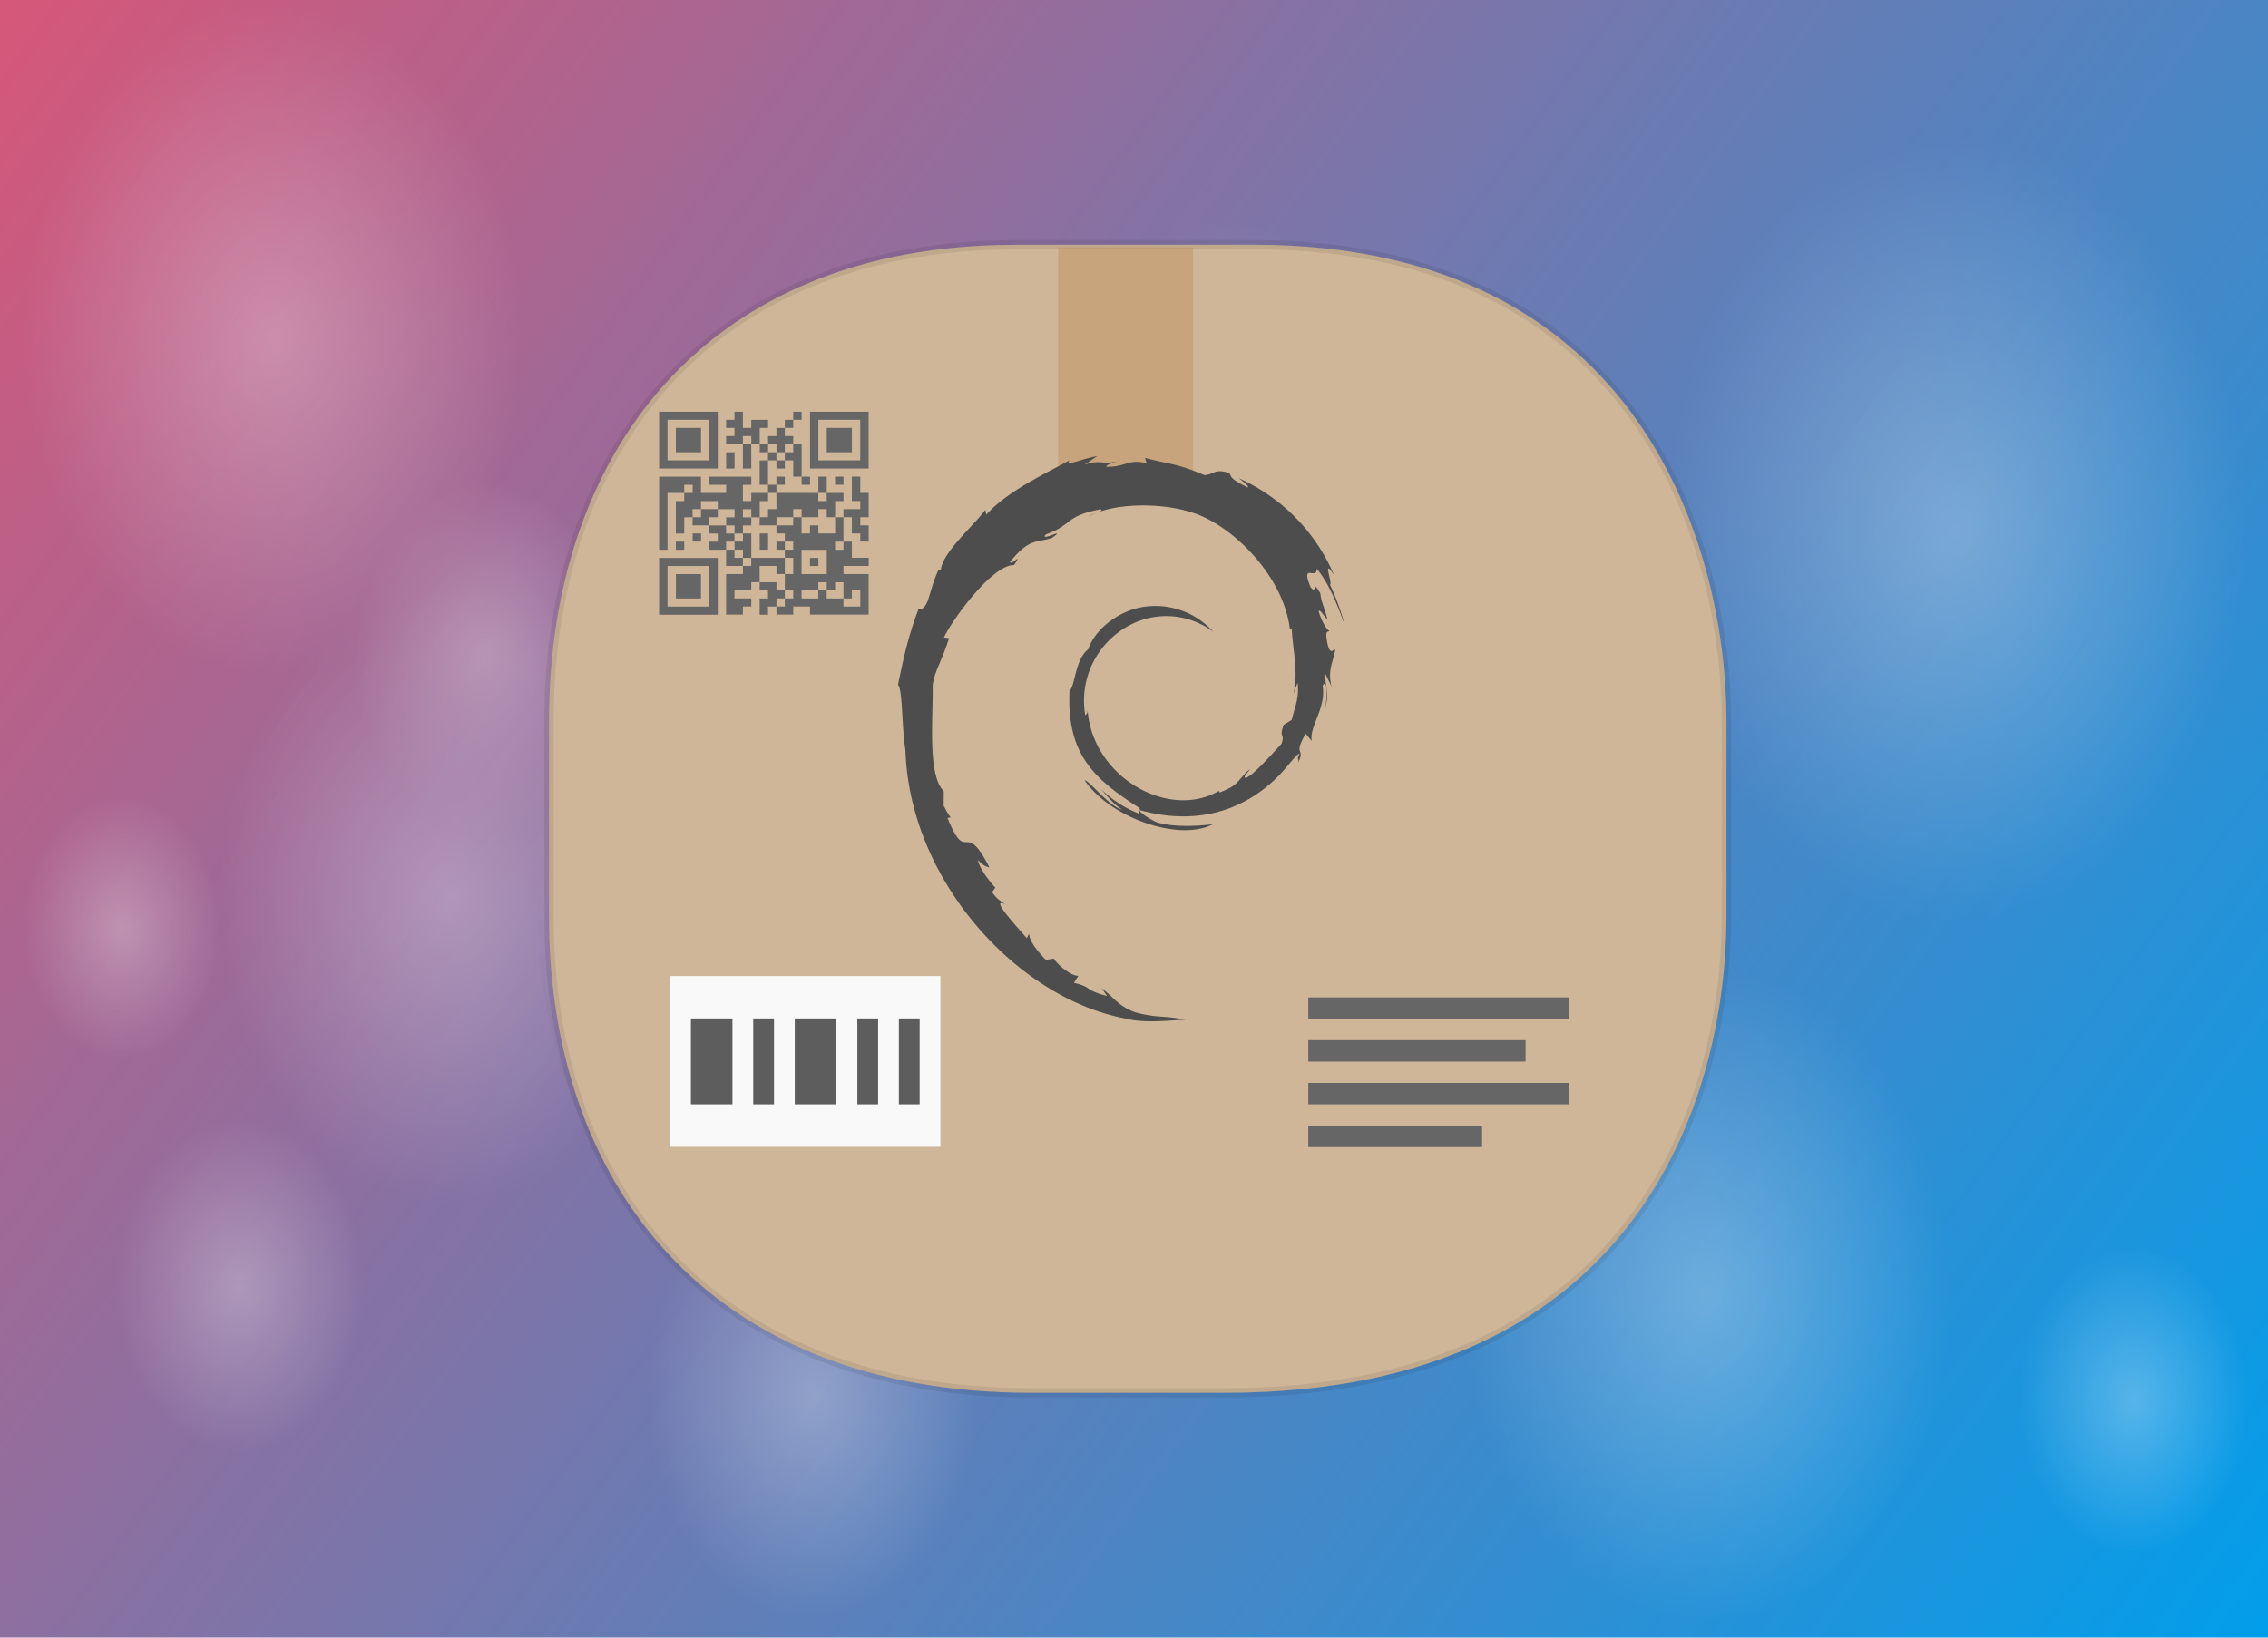 <svg xmlns="http://www.w3.org/2000/svg" xmlns:xlink="http://www.w3.org/1999/xlink" width="324" height="234"><defs><radialGradient id="d" cx="106.3" cy="272.5" r="45.7" gradientTransform="matrix(1 0 0 -1 0 512)" gradientUnits="userSpaceOnUse"><stop offset="0" stop-color="#fff"/><stop offset="1" stop-color="#fff" stop-opacity="0"/></radialGradient><radialGradient id="e" cx="138.6" cy="196.4" r="42" gradientTransform="matrix(1 0 0 -1 0 512)" gradientUnits="userSpaceOnUse"><stop offset="0" stop-color="#fff"/><stop offset="1" stop-color="#fff" stop-opacity="0"/></radialGradient><radialGradient id="f" cx="280" cy="256" r="32.5" gradientTransform="matrix(1 0 0 -1 0 512)" gradientUnits="userSpaceOnUse"><stop offset="0" stop-color="#fff"/><stop offset="1" stop-color="#fff" stop-opacity="0"/></radialGradient><radialGradient id="g" cx="145" cy="229" r="24" gradientTransform="matrix(1 0 0 -1 0 512)" gradientUnits="userSpaceOnUse"><stop offset="0" stop-color="#fff"/><stop offset="1" stop-color="#fff" stop-opacity="0"/></radialGradient><radialGradient id="h" cx="447" cy="127.4" r="21" gradientTransform="matrix(1 0 0 -1 0 512)" gradientUnits="userSpaceOnUse"><stop offset="0" stop-color="#fff"/><stop offset="1" stop-color="#fff" stop-opacity="0"/></radialGradient><radialGradient id="i" cx="100.25" cy="143" r="22.75" gradientTransform="matrix(1 0 0 -1 0 512)" gradientUnits="userSpaceOnUse"><stop offset="0" stop-color="#fff"/><stop offset="1" stop-color="#fff" stop-opacity="0"/></radialGradient><radialGradient id="j" cx="205.2" cy="128.2" r="30.6" gradientTransform="matrix(1 0 0 -1 0 512)" gradientUnits="userSpaceOnUse"><stop offset="0" stop-color="#fff"/><stop offset="1" stop-color="#fff" stop-opacity="0"/></radialGradient><radialGradient id="k" cx="368.8" cy="141.8" r="44.8" gradientTransform="matrix(1 0 0 -1 0 512)" gradientUnits="userSpaceOnUse"><stop offset="0" stop-color="#fff"/><stop offset="1" stop-color="#fff" stop-opacity="0"/></radialGradient><radialGradient id="l" cx="414.4" cy="246.4" r="53.6" gradientTransform="matrix(1 0 0 -1 0 512)" gradientUnits="userSpaceOnUse"><stop offset="0" stop-color="#fff"/><stop offset="1" stop-color="#fff" stop-opacity="0"/></radialGradient><radialGradient id="m" cx="78.64" cy="192" r="18" gradientTransform="matrix(1 0 0 -1 0 512)" gradientUnits="userSpaceOnUse"><stop offset="0" stop-color="#fff"/><stop offset="1" stop-color="#fff" stop-opacity="0"/></radialGradient><linearGradient id="a"><stop offset="0" stop-color="#d65779"/><stop offset="1" stop-color="#029eeb"/></linearGradient><linearGradient xlink:href="#a" id="c" x1="0" x2="324" y1="0" y2="234" gradientUnits="userSpaceOnUse"/><linearGradient xlink:href="#b" id="n" x1="288.11" x2="287.58" y1="141.78" y2="79.01" gradientTransform="matrix(1.22 0 0 1.196 -187.29 26.36)" gradientUnits="userSpaceOnUse"/><linearGradient id="b"><stop offset="0" stop-opacity=".05"/><stop offset="1" stop-opacity="0"/></linearGradient><filter id="o" width="1.02" height="1.02" x="-.02" y="-.02" color-interpolation-filters="sRGB"><feFlood flood-color="#4D4D4D" flood-opacity=".2" result="flood"/><feGaussianBlur in="SourceGraphic" result="blur"/><feOffset dx="-.28" dy="-.36" in="blur" result="offset"/><feComposite in="flood" in2="offset" operator="in" result="comp1"/><feComposite in="SourceGraphic" in2="comp1" result="comp2"/></filter></defs><path fill="url(#c)" d="M0 0h324v234H0Z"/><g opacity=".28" transform="matrix(.78 0 0 1.045 -43.9 -201.77)"><circle cx="106.3" cy="239.5" r="45.7" fill="url(#d)"/><circle cx="138.6" cy="315.6" r="42" fill="url(#e)"/><circle cx="280" cy="256" r="32.5" fill="url(#f)"/><circle cx="145" cy="283" r="24" fill="url(#g)"/><circle cx="447" cy="384.6" r="21" fill="url(#h)"/><circle cx="100.2" cy="369" r="22.8" fill="url(#i)"/><circle cx="205.2" cy="383.8" r="30.6" fill="url(#j)"/><circle cx="368.8" cy="370.2" r="44.8" fill="url(#k)"/><circle cx="414.4" cy="265.6" r="53.6" fill="url(#l)"/><circle cx="78.6" cy="320" r="18" fill="url(#m)"/></g><path fill="url(#n)" d="M76.16 121.7v6.57c0 37.68 22.4 68.01 68.81 68.01h27.82c60.73 0 71.58-44.56 71.58-68.01v-6.57c0 23.46-10.85 68.01-71.58 68.01h-27.82c-46.4 0-68.81-30.33-68.81-68z" transform="translate(.54)"/><path fill="#cfb698" stroke="#000" stroke-linecap="square" stroke-linejoin="bevel" stroke-opacity=".08" stroke-width="1.33" d="M145.1 34.97h34.1c55.82 0 67.44 44.26 67.44 68.01v28.04c0 23.45-10.85 68-71.58 68h-27.82c-46.4 0-68.81-30.33-68.81-68v-28.04c0-37.67 21.95-68 66.67-68z"/><g color="#000"><path fill="#f9f9f9" d="M7.35 30.96h9.76v6.2H7.35z" enable-background="accumulate" overflow="visible" style="marker:none" transform="matrix(3.956 0 0 3.935 66.66 17.64)"/><path fill="#5d5d5d" d="M8.1 32.5v3.12h1.5V32.5zm2.25 0v3.12h.75V32.5zm1.5 0v3.12h1.5V32.5zm2.26 0v3.12h.75V32.5zm1.5 0v3.12h.75V32.5z" enable-background="accumulate" overflow="visible" style="marker:none" transform="matrix(3.956 0 0 3.935 66.66 17.64)"/></g><path fill="#666" d="M186.36 142.52v3.05h37.25v-3.05zm0 6.11v3.06h31.04v-3.06zm0 6.11v3.06h37.25v-3.06zm0 6.11v3.06h24.83v-3.06z" color="#000" enable-background="accumulate" overflow="visible" style="marker:none" transform="translate(.54)"/><path fill="#c0905f" fill-opacity=".8" d="M150.61 35.34h19.3v33.9h-19.3z" color="#000" enable-background="accumulate" opacity=".6" overflow="visible" style="marker:none" transform="translate(.54)"/><path fill="#666" d="M94.16 58.83v8.12h8.38v-8.12zm10.77 0v1.16h-1.2v1.16h1.2v1.16h-1.2v1.16h2.4v-1.16h1.2v1.16h1.2v-2.32h1.2v-1.16h-2.4v1.16h-1.2v-2.32zm3.6 4.64v1.16h1.2v-1.16zm1.2 0h1.2v1.16h1.19v-1.16h1.2v-1.16h-1.2v-1.16h-1.2v1.16h-1.2zm2.39-2.32h1.2v-1.16h-1.2zm1.2-1.16h1.2v-1.16h-1.2zm0 3.48v1.16h-1.2v1.16h1.2v2.32h1.2v-4.64zm1.2 4.64v1.16h1.2v-1.16zm-2.4-2.32h-1.2v1.16h1.2zm-1.2 0v-1.16h-1.2v1.16zm-1.2 0h-1.2v3.48h1.2zm0 3.48v1.16h1.2v-1.16zm1.2 0h1.2v-1.16h-1.2zm0 1.16v2.32h-1.2v1.16h-1.2v1.16h2.4v-1.16h2.4v-1.16h1.2v1.16h2.39v-1.16h1.2v1.16h1.2V71.6h1.19v-1.16h-2.4v1.16h-1.2v-1.16zm5.99 0h1.2v-2.32h-1.2zm2.4 3.48v2.32h-2.4v-1.16h-1.2v1.16h-1.2v-2.32h-1.2v1.16h-2.39v1.16h1.2v1.16h1.2v1.16h-1.2v1.16h1.2v2.32h-1.2v2.32h1.2v1.16h-1.2v1.16h-1.2v1.16h2.4v-1.16h2.4v1.16h8.37v-5.8h-3.59v-1.16h3.6v-1.16h-2.4V77.4h-1.2v1.16h-1.2V77.4h1.2v-3.48zm1.19 0h1.2v2.32h1.2v1.16h1.2v-2.32h-1.2v-1.16h1.2v-3.48h-1.2v-2.32h-1.2v3.48h1.2v1.16h-2.4zm-9.58 12.76v-1.16h1.2v-1.16h-1.2V83.2h-2.4v1.16h1.2v1.16h-1.2v2.32h1.2v-1.16zm-2.4-3.48v-2.32h2.4v1.16h1.2v-2.32h-4.8v1.16h-1.19v1.16h-2.4v5.8h2.4v-1.16h1.2v-1.16h-2.4v-1.16h2.4V83.2zm-2.39-2.32v-1.16h-1.2v-1.16h-1.2v2.32zm-2.4-2.32V77.4h1.2v-1.16h-1.2v-1.16h-2.39v1.16h1.2v1.16h-1.2v1.16zm-2.39-3.48v-1.16h1.2v-1.16h-2.4v1.16h-1.2v1.16zm-2.4-1.16v-1.16h1.2V71.6h2.4v1.16h2.4v1.16h-1.2v1.16h1.2v1.16h1.2v-1.16h1.19v-1.16h-1.2v-1.16h1.2v1.16h1.2V71.6h1.2v-1.16h-2.4v1.16h-1.2v-2.32h1.2v-1.16h-5.99v1.16h2.4v1.16h-3.6v-2.32h-5.98v10.44h1.2v-8.12h2.39v-1.16h1.2v1.16h-1.2v1.16h-1.2v4.64h1.2v-2.32zm7.2 2.32v1.16h-1.2v1.16h1.2v1.16h1.19v-3.48zm5.98 2.32V77.4h-1.2v1.16zm-4.8-15.08h-1.19v3.48h1.2zm8.4-4.64v8.12h8.37v-8.12zm-20.36 1.16h5.98v5.8h-5.98zm21.55 0h5.98v5.8h-5.98zm-20.36 1.16v3.48h3.6v-3.48zm21.56 0v3.48h3.59v-3.48zm-14.37 3.48v2.32h1.2v-2.32zm15.56 3.48v1.16h1.2v-1.16zm-20.35 8.12v1.16h1.2v-1.16zm9.58 0v2.32h1.2v-2.32zM96.55 77.4v1.16h1.2V77.4zm17.96 1.16h3.6v3.48h-3.6zm-20.35 1.16v8.12h8.38v-8.12zm21.55 0v1.16h1.2v-1.16zm-20.35 1.16h5.98v5.8h-5.98zm1.2 1.16v3.48h3.58v-3.48zm20.35 1.16h1.2v1.16h1.2V83.2h1.19v2.32h1.2v-1.16h1.2v2.32h-2.4v-1.16h-2.4v-1.16h-1.2v1.16h-2.39v-1.16h2.4z"/><path fill="#4d4d4d" d="M30.8 19.21c.01.56-.17.83-.33 1.31l-.3.15c-.23.47.03.3-.14.68-.37.34-1.13 1.06-1.38 1.12-.17 0 .12-.21.16-.3-.5.36-.4.53-1.16.75l-.02-.06c-1.89.9-4.5-.88-4.47-3.33-.02.16-.06.12-.1.18a3.1 3.1 0 0 1 1.7-3.04 2.81 2.81 0 0 1 3.17.42 2.81 2.81 0 0 0-2.31-1.13c-1 .02-1.94.66-2.25 1.37-.51.33-.57 1.27-.8 1.44-.3 2.25.57 3.22 2.03 4.37.23.16.07.18.1.3a3.98 3.98 0 0 1-1.3-1.01c.2.29.4.57.68.8-.46-.16-1.07-1.14-1.25-1.18.79 1.44 3.2 2.53 4.47 2-.59.01-1.33 0-1.99-.24-.27-.15-.65-.45-.58-.5 1.72.65 3.5.5 5-.73.38-.3.8-.82.92-.82-.18.28.03.13-.11.38.38-.63-.17-.26.39-1.08l.2.29c-.07-.52.63-1.15.56-1.97.16-.25.18.27.01.85.24-.64.06-.74.13-1.27.06.18.15.37.2.55-.16-.61.15-1.04.23-1.4-.08-.03-.24.28-.28-.45 0-.32.09-.17.12-.25-.06-.03-.22-.27-.32-.74.07-.1.2.28.29.3-.06-.37-.17-.65-.17-.94-.29-.6-.1.08-.33-.25-.3-.95.25-.22.28-.65.46.66.71 1.7.83 2.13a8.88 8.88 0 0 0-.41-1.52c.13.06-.22-1.08.18-.33a6.74 6.74 0 0 0-3.12-3.8c.16.15.36.33.29.36-.64-.39-.53-.42-.62-.58-.53-.22-.56.02-.9 0-.99-.53-1.18-.48-2.08-.81l.04.2c-.65-.23-.76.08-1.46 0-.05-.04.22-.13.44-.16-.63.08-.6-.13-1.22.02l.48-.27c-.51.03-1.23.3-1 .06-.84.38-2.33.91-3.17 1.71l-.02-.18c-.39.47-1.67 1.4-1.78 2.01l-.1.03c-.2.34-.33.73-.48 1.08-.26.46-.38.18-.35.25-.51 1.06-.76 1.95-.98 2.68.15.24 0 1.44.06 2.4-.26 4.74 3.26 9.34 7.1 10.4.57.21 1.4.2 2.12.22-.84-.24-.95-.13-1.77-.42-.6-.28-.72-.6-1.14-.98l.17.3c-.83-.3-.48-.36-1.15-.58l.18-.24c-.27-.02-.7-.45-.83-.7l-.29.02c-.35-.44-.53-.76-.52-1l-.1.16c-.1-.18-1.28-1.65-.67-1.3-.11-.11-.27-.18-.43-.48l.13-.15c-.3-.39-.55-.88-.53-1.05.16.22.27.26.38.3-.75-1.89-.79-.1-1.35-1.92l.12-.01c-.1-.14-.15-.3-.22-.44l.05-.53c-.54-.63-.15-2.69-.07-3.82.05-.45.44-.94.74-1.7l-.18-.04c.35-.62 1.99-2.5 2.75-2.4.37-.47-.07 0-.14-.12.8-.85 1.06-.6 1.6-.75.6-.36-.5.13-.22-.14 1.02-.27.72-.6 2.05-.74.14.08-.33.13-.44.23.84-.42 2.68-.32 3.87.24 1.39.66 2.94 2.6 3 4.44l.07.02c-.03.73.11 1.58-.14 2.35l.17-.37" filter="url(#o)" transform="matrix(3.941 -.341 .343 3.92 58.63 34.14)"/></svg>